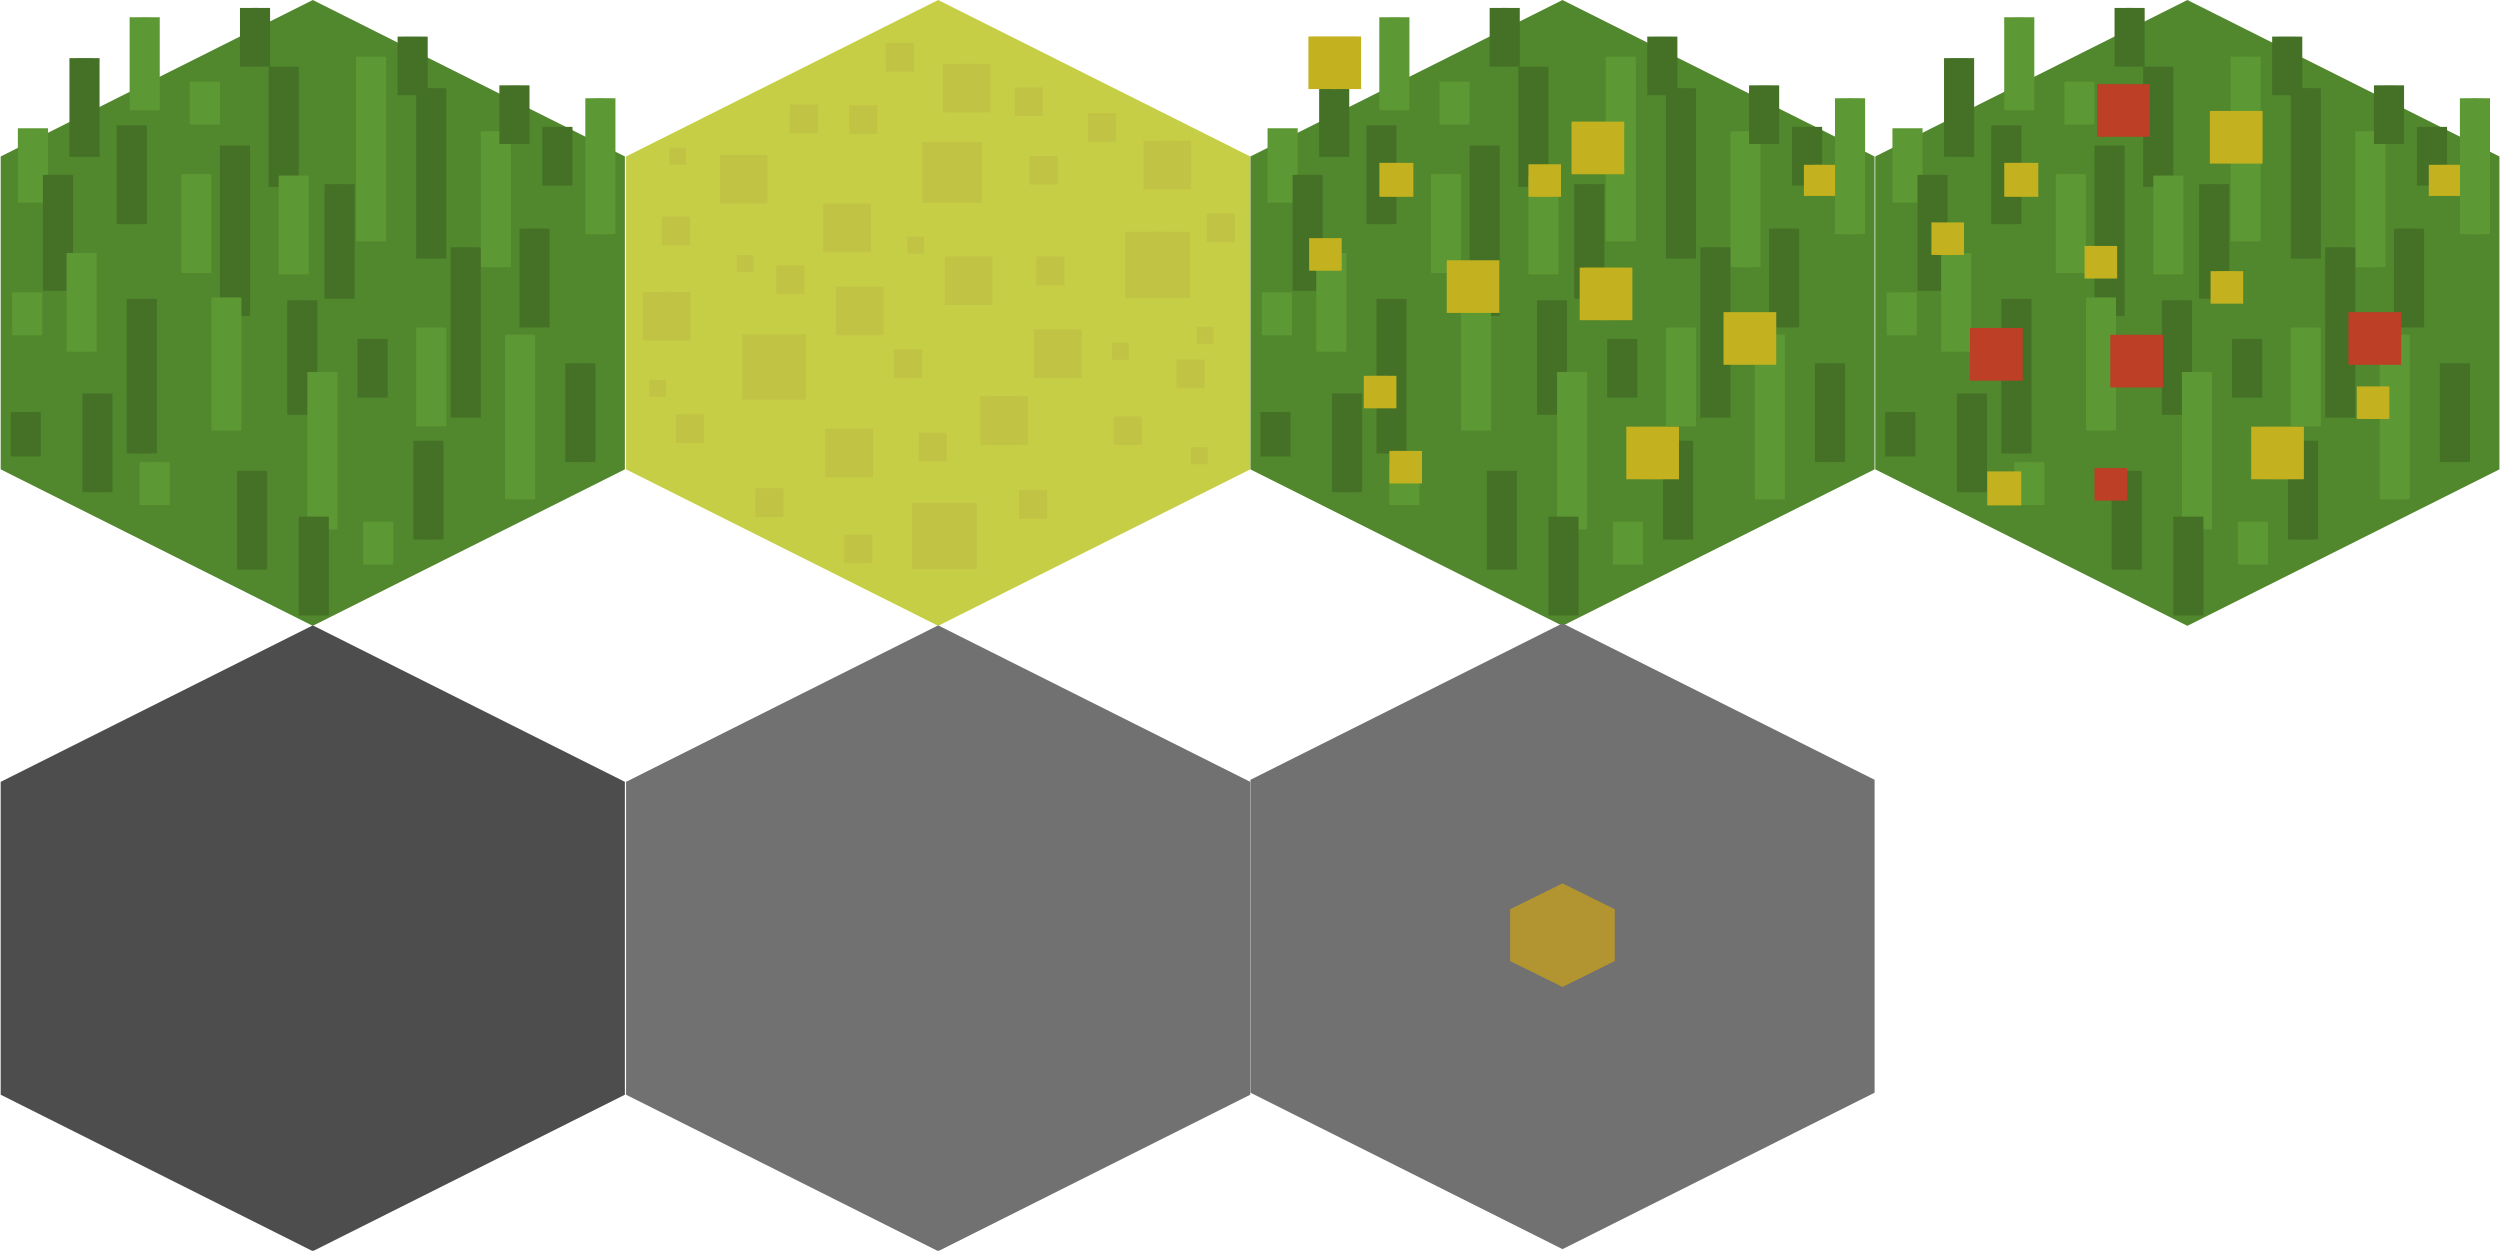 <?xml version="1.0" encoding="UTF-8" standalone="no"?>
<!-- Created with Inkscape (http://www.inkscape.org/) -->

<svg
   width="16.922mm"
   height="8.466mm"
   viewBox="0 0 16.922 8.466"
   version="1.1"
   id="svg5"
   inkscape:version="1.2.1 (9c6d41e410, 2022-07-14)"
   sodipodi:docname="terrain.svg"
   xmlns:inkscape="http://www.inkscape.org/namespaces/inkscape"
   xmlns:sodipodi="http://sodipodi.sourceforge.net/DTD/sodipodi-0.dtd"
   xmlns="http://www.w3.org/2000/svg"
   xmlns:svg="http://www.w3.org/2000/svg">
  <sodipodi:namedview
     id="namedview7"
     pagecolor="#505050"
     bordercolor="#eeeeee"
     borderopacity="1"
     inkscape:showpageshadow="0"
     inkscape:pageopacity="0"
     inkscape:pagecheckerboard="0"
     inkscape:deskcolor="#505050"
     inkscape:document-units="mm"
     showgrid="false"
     inkscape:zoom="9.643951"
     inkscape:cx="29.292973"
     inkscape:cy="13.89472"
     inkscape:window-width="1366"
     inkscape:window-height="745"
     inkscape:window-x="-8"
     inkscape:window-y="-8"
     inkscape:window-maximized="1"
     inkscape:current-layer="g27718" />
  <defs
     id="defs2">
    <inkscape:perspective
       sodipodi:type="inkscape:persp3d"
       inkscape:vp_x="0 : 6.3496667 : 1"
       inkscape:vp_y="0 : 999.99997 : 0"
       inkscape:vp_z="4.233333 : 6.3496667 : 1"
       inkscape:persp3d-origin="2.1166665 : 5.6441111 : 1"
       id="perspective26402" />
  </defs>
  <g
     inkscape:label="Слой 1"
     inkscape:groupmode="layer"
     id="layer1">
    <g
       id="g14083"
       inkscape:export-filename="terrain_green.png"
       inkscape:export-xdpi="96"
       inkscape:export-ydpi="96"
       transform="matrix(0.32,0,0,0.32,-0.888,-20.321)">
      <g
         id="g25524"
         inkscape:export-filename="terrain_green.png"
         inkscape:export-xdpi="96"
         inkscape:export-ydpi="96">
        <path
           sodipodi:type="star"
           style="fill:#51872d;fill-opacity:1;stroke:none;stroke-width:4;stroke-linecap:round;stroke-linejoin:round"
           id="path3692"
           inkscape:flatsided="true"
           sodipodi:sides="6"
           sodipodi:cx="-7.359292"
           sodipodi:cy="45.207081"
           sodipodi:r1="45.64505"
           sodipodi:r2="39.52977"
           sodipodi:arg1="0.52359878"
           sodipodi:arg2="1.0471976"
           inkscape:rounded="0"
           inkscape:randomized="0"
           d="M 32.17,68.03 -7.359,90.852 -46.889,68.03 l 0,-45.645 L -7.359,-0.438 32.17,22.385 Z"
           transform="matrix(0.167,0,0,0.145,10.62,63.567)" />
        <rect
           style="fill:#5c9833;fill-opacity:1;stroke:none;stroke-width:7.87;stroke-linecap:round;stroke-linejoin:round"
           id="rect15080-17-2-7"
           width="0.637"
           height="3.91"
           x="10.306"
           y="64.7"
           rx="13.677"
           ry="0.003" />
        <rect
           style="fill:#5c9833;fill-opacity:1;stroke:none;stroke-width:6.754;stroke-linecap:round;stroke-linejoin:round"
           id="rect15080-17-2-7-1"
           width="0.637"
           height="2.88"
           x="12.944"
           y="66.277"
           rx="13.677"
           ry="0.003" />
        <rect
           style="fill:#5c9833;fill-opacity:1;stroke:none;stroke-width:6.754;stroke-linecap:round;stroke-linejoin:round"
           id="rect15080-17-2-7-1-4"
           width="0.637"
           height="2.88"
           x="15.156"
           y="65.579"
           rx="13.677"
           ry="0.003" />
        <rect
           style="fill:#5c9833;fill-opacity:1;stroke:none;stroke-width:4.997;stroke-linecap:round;stroke-linejoin:round"
           id="rect15080-17-2-2-9-6-3"
           width="0.637"
           height="1.576"
           x="3.153"
           y="66.216"
           rx="13.677"
           ry="0.001" />
        <rect
           style="fill:#447126;fill-opacity:1;stroke:none;stroke-width:6.236;stroke-linecap:round;stroke-linejoin:round"
           id="rect15080"
           width="0.637"
           height="2.455"
           x="3.683"
           y="67.201"
           rx="13.677"
           ry="0.002" />
        <rect
           style="fill:#447126;fill-opacity:1;stroke:none;stroke-width:7.201;stroke-linecap:round;stroke-linejoin:round"
           id="rect15080-0"
           width="0.637"
           height="3.274"
           x="5.456"
           y="69.823"
           rx="13.677"
           ry="0.003" />
        <rect
           style="fill:#447126;fill-opacity:1;stroke:none;stroke-width:6.198;stroke-linecap:round;stroke-linejoin:round"
           id="rect15080-7"
           width="0.637"
           height="2.425"
           x="9.64"
           y="67.398"
           rx="13.677"
           ry="0.002" />
        <rect
           style="fill:#447126;fill-opacity:1;stroke:none;stroke-width:7.559;stroke-linecap:round;stroke-linejoin:round"
           id="rect15080-3"
           width="0.637"
           height="3.607"
           x="7.427"
           y="66.58"
           rx="13.677"
           ry="0.003" />
        <rect
           style="fill:#447126;fill-opacity:1;stroke:none;stroke-width:7.559;stroke-linecap:round;stroke-linejoin:round"
           id="rect15080-1"
           width="0.637"
           height="3.607"
           x="11.579"
           y="65.367"
           rx="13.677"
           ry="0.003" />
        <rect
           style="fill:#447126;fill-opacity:1;stroke:none;stroke-width:5.756;stroke-linecap:round;stroke-linejoin:round"
           id="rect15080-17"
           width="0.637"
           height="2.092"
           x="13.762"
           y="68.338"
           rx="13.677"
           ry="0.002" />
        <rect
           style="fill:#447126;fill-opacity:1;stroke:none;stroke-width:5.756;stroke-linecap:round;stroke-linejoin:round"
           id="rect15080-17-26"
           width="0.637"
           height="2.092"
           x="4.244"
           y="64.731"
           rx="13.677"
           ry="0.002" />
        <rect
           style="fill:#447126;fill-opacity:1;stroke:none;stroke-width:5.756;stroke-linecap:round;stroke-linejoin:round"
           id="rect15080-17-7"
           width="0.637"
           height="2.092"
           x="14.732"
           y="71.187"
           rx="13.677"
           ry="0.002" />
        <rect
           style="fill:#447126;fill-opacity:1;stroke:none;stroke-width:5.756;stroke-linecap:round;stroke-linejoin:round"
           id="rect15080-17-4"
           width="0.637"
           height="2.092"
           x="11.519"
           y="72.824"
           rx="13.677"
           ry="0.002" />
        <rect
           style="fill:#447126;fill-opacity:1;stroke:none;stroke-width:5.756;stroke-linecap:round;stroke-linejoin:round"
           id="rect15080-17-6"
           width="0.637"
           height="2.092"
           x="7.79"
           y="73.461"
           rx="13.677"
           ry="0.002" />
        <rect
           style="fill:#447126;fill-opacity:1;stroke:none;stroke-width:5.756;stroke-linecap:round;stroke-linejoin:round"
           id="rect15080-17-43"
           width="0.637"
           height="2.092"
           x="4.517"
           y="71.824"
           rx="13.677"
           ry="0.002" />
        <rect
           style="fill:#447126;fill-opacity:1;stroke:none;stroke-width:5.756;stroke-linecap:round;stroke-linejoin:round"
           id="rect15080-17-8"
           width="0.637"
           height="2.092"
           x="5.244"
           y="66.155"
           rx="13.677"
           ry="0.002" />
        <rect
           style="fill:#447126;fill-opacity:1;stroke:none;stroke-width:3.858;stroke-linecap:round;stroke-linejoin:round"
           id="rect15080-17-8-2"
           width="0.637"
           height="0.94"
           x="3.001"
           y="72.218"
           rx="13.677"
           ry="0.001" />
        <rect
           style="fill:#447126;fill-opacity:1;stroke:none;stroke-width:4.437;stroke-linecap:round;stroke-linejoin:round"
           id="rect15080-17-8-1"
           width="0.637"
           height="1.243"
           x="10.337"
           y="70.672"
           rx="13.677"
           ry="0.001" />
        <rect
           style="fill:#447126;fill-opacity:1;stroke:none;stroke-width:4.437;stroke-linecap:round;stroke-linejoin:round"
           id="rect15080-17-8-1-1"
           width="0.637"
           height="1.243"
           x="14.247"
           y="66.186"
           rx="13.677"
           ry="0.001" />
        <rect
           style="fill:#447126;fill-opacity:1;stroke:none;stroke-width:4.437;stroke-linecap:round;stroke-linejoin:round"
           id="rect15080-17-8-1-3"
           width="0.637"
           height="1.243"
           x="7.851"
           y="63.67"
           rx="13.677"
           ry="0.001" />
        <rect
           style="fill:#447126;fill-opacity:1;stroke:none;stroke-width:4.437;stroke-linecap:round;stroke-linejoin:round"
           id="rect15080-17-8-1-3-4"
           width="0.637"
           height="1.243"
           x="11.185"
           y="64.276"
           rx="13.677"
           ry="0.001" />
        <rect
           style="fill:#447126;fill-opacity:1;stroke:none;stroke-width:4.437;stroke-linecap:round;stroke-linejoin:round"
           id="rect15080-17-8-1-3-9"
           width="0.637"
           height="1.243"
           x="13.338"
           y="65.307"
           rx="13.677"
           ry="0.001" />
        <rect
           style="fill:#5c9833;fill-opacity:1;stroke:none;stroke-width:5.756;stroke-linecap:round;stroke-linejoin:round"
           id="rect15080-17-2"
           width="0.637"
           height="2.092"
           x="11.579"
           y="70.429"
           rx="13.677"
           ry="0.002" />
        <rect
           style="fill:#5c9833;fill-opacity:1;stroke:none;stroke-width:7.431;stroke-linecap:round;stroke-linejoin:round"
           id="rect15080-17-2-3"
           width="0.637"
           height="3.486"
           x="13.459"
           y="70.581"
           rx="13.677"
           ry="0.003" />
        <rect
           style="fill:#5c9833;fill-opacity:1;stroke:none;stroke-width:3.795;stroke-linecap:round;stroke-linejoin:round"
           id="rect15080-17-2-2"
           width="0.637"
           height="0.909"
           x="5.729"
           y="73.279"
           rx="13.677"
           ry="0.001" />
        <rect
           style="fill:#5c9833;fill-opacity:1;stroke:none;stroke-width:3.795;stroke-linecap:round;stroke-linejoin:round"
           id="rect15080-17-2-2-6"
           width="0.637"
           height="0.909"
           x="10.458"
           y="74.537"
           rx="13.677"
           ry="0.001" />
        <rect
           style="fill:#5c9833;fill-opacity:1;stroke:none;stroke-width:3.795;stroke-linecap:round;stroke-linejoin:round"
           id="rect15080-17-2-2-9"
           width="0.637"
           height="0.909"
           x="6.79"
           y="65.231"
           rx="13.677"
           ry="0.001" />
        <rect
           style="fill:#5c9833;fill-opacity:1;stroke:none;stroke-width:3.795;stroke-linecap:round;stroke-linejoin:round"
           id="rect15080-17-2-2-9-4"
           width="0.637"
           height="0.909"
           x="3.032"
           y="69.687"
           rx="13.677"
           ry="0.001" />
        <rect
           style="fill:#5c9833;fill-opacity:1;stroke:none;stroke-width:5.586;stroke-linecap:round;stroke-linejoin:round"
           id="rect15080-17-2-2-9-6"
           width="0.637"
           height="1.97"
           x="5.517"
           y="63.867"
           rx="13.677"
           ry="0.002" />
        <rect
           style="fill:#5c9833;fill-opacity:1;stroke:none;stroke-width:6.682;stroke-linecap:round;stroke-linejoin:round"
           id="rect15080-17-2-5"
           width="0.637"
           height="2.819"
           x="7.245"
           y="69.793"
           rx="13.677"
           ry="0.002" />
        <rect
           style="fill:#5c9833;fill-opacity:1;stroke:none;stroke-width:5.756;stroke-linecap:round;stroke-linejoin:round"
           id="rect15080-17-2-8"
           width="0.637"
           height="2.092"
           x="6.608"
           y="67.186"
           rx="13.677"
           ry="0.002" />
        <rect
           style="fill:#447126;fill-opacity:1;stroke:none;stroke-width:6.198;stroke-linecap:round;stroke-linejoin:round"
           id="rect15080-8"
           width="0.637"
           height="2.425"
           x="8.851"
           y="69.853"
           rx="13.677"
           ry="0.002" />
        <rect
           style="fill:#5c9833;fill-opacity:1;stroke:none;stroke-width:7.267;stroke-linecap:round;stroke-linejoin:round"
           id="rect15080-17-2-1"
           width="0.637"
           height="3.334"
           x="9.276"
           y="71.369"
           rx="13.677"
           ry="0.003" />
        <rect
           style="fill:#5c9833;fill-opacity:1;stroke:none;stroke-width:5.756;stroke-linecap:round;stroke-linejoin:round"
           id="rect15080-17-2-4"
           width="0.637"
           height="2.092"
           x="4.183"
           y="68.853"
           rx="13.677"
           ry="0.002" />
        <rect
           style="fill:#447126;fill-opacity:1;stroke:none;stroke-width:7.559;stroke-linecap:round;stroke-linejoin:round"
           id="rect15080-4"
           width="0.637"
           height="3.607"
           x="12.307"
           y="68.732"
           rx="13.677"
           ry="0.003" />
        <rect
           style="fill:#447126;fill-opacity:1;stroke:none;stroke-width:6.351;stroke-linecap:round;stroke-linejoin:round"
           id="rect15080-30"
           width="0.637"
           height="2.546"
           x="8.457"
           y="64.913"
           rx="13.677"
           ry="0.002" />
        <rect
           style="fill:#5c9833;fill-opacity:1;stroke:none;stroke-width:5.756;stroke-linecap:round;stroke-linejoin:round"
           id="rect15080-17-2-8-7"
           width="0.637"
           height="2.092"
           x="8.67"
           y="67.216"
           rx="13.677"
           ry="0.002" />
        <rect
           style="fill:#447126;fill-opacity:1;stroke:none;stroke-width:5.756;stroke-linecap:round;stroke-linejoin:round"
           id="rect15080-17-6-6"
           width="0.637"
           height="2.092"
           x="9.094"
           y="74.43"
           rx="13.677"
           ry="0.002" />
      </g>
      <g
         id="g25524-98"
         inkscape:export-filename="terrain_green.png"
         inkscape:export-xdpi="96"
         inkscape:export-ydpi="96"
         transform="translate(26.434)">
        <path
           sodipodi:type="star"
           style="fill:#51872d;fill-opacity:1;stroke:none;stroke-width:4;stroke-linecap:round;stroke-linejoin:round"
           id="path3692-76"
           inkscape:flatsided="true"
           sodipodi:sides="6"
           sodipodi:cx="-7.359292"
           sodipodi:cy="45.207081"
           sodipodi:r1="45.64505"
           sodipodi:r2="39.52977"
           sodipodi:arg1="0.52359878"
           sodipodi:arg2="1.0471976"
           inkscape:rounded="0"
           inkscape:randomized="0"
           d="M 32.17,68.03 -7.359,90.852 -46.889,68.03 l 0,-45.645 L -7.359,-0.438 32.17,22.385 Z"
           transform="matrix(0.167,0,0,0.145,10.62,63.567)" />
        <rect
           style="fill:#5c9833;fill-opacity:1;stroke:none;stroke-width:7.87;stroke-linecap:round;stroke-linejoin:round"
           id="rect15080-17-2-7-7"
           width="0.637"
           height="3.91"
           x="10.306"
           y="64.7"
           rx="13.677"
           ry="0.003" />
        <rect
           style="fill:#5c9833;fill-opacity:1;stroke:none;stroke-width:6.754;stroke-linecap:round;stroke-linejoin:round"
           id="rect15080-17-2-7-1-7"
           width="0.637"
           height="2.88"
           x="12.944"
           y="66.277"
           rx="13.677"
           ry="0.003" />
        <rect
           style="fill:#5c9833;fill-opacity:1;stroke:none;stroke-width:6.754;stroke-linecap:round;stroke-linejoin:round"
           id="rect15080-17-2-7-1-4-0"
           width="0.637"
           height="2.88"
           x="15.156"
           y="65.579"
           rx="13.677"
           ry="0.003" />
        <rect
           style="fill:#5c9833;fill-opacity:1;stroke:none;stroke-width:4.997;stroke-linecap:round;stroke-linejoin:round"
           id="rect15080-17-2-2-9-6-3-0"
           width="0.637"
           height="1.576"
           x="3.153"
           y="66.216"
           rx="13.677"
           ry="0.001" />
        <rect
           style="fill:#447126;fill-opacity:1;stroke:none;stroke-width:6.236;stroke-linecap:round;stroke-linejoin:round"
           id="rect15080-77"
           width="0.637"
           height="2.455"
           x="3.683"
           y="67.201"
           rx="13.677"
           ry="0.002" />
        <rect
           style="fill:#447126;fill-opacity:1;stroke:none;stroke-width:7.201;stroke-linecap:round;stroke-linejoin:round"
           id="rect15080-0-5"
           width="0.637"
           height="3.274"
           x="5.456"
           y="69.823"
           rx="13.677"
           ry="0.003" />
        <rect
           style="fill:#447126;fill-opacity:1;stroke:none;stroke-width:6.198;stroke-linecap:round;stroke-linejoin:round"
           id="rect15080-7-7"
           width="0.637"
           height="2.425"
           x="9.64"
           y="67.398"
           rx="13.677"
           ry="0.002" />
        <rect
           style="fill:#447126;fill-opacity:1;stroke:none;stroke-width:7.559;stroke-linecap:round;stroke-linejoin:round"
           id="rect15080-3-5"
           width="0.637"
           height="3.607"
           x="7.427"
           y="66.58"
           rx="13.677"
           ry="0.003" />
        <rect
           style="fill:#447126;fill-opacity:1;stroke:none;stroke-width:7.559;stroke-linecap:round;stroke-linejoin:round"
           id="rect15080-1-6"
           width="0.637"
           height="3.607"
           x="11.579"
           y="65.367"
           rx="13.677"
           ry="0.003" />
        <rect
           style="fill:#447126;fill-opacity:1;stroke:none;stroke-width:5.756;stroke-linecap:round;stroke-linejoin:round"
           id="rect15080-17-3"
           width="0.637"
           height="2.092"
           x="13.762"
           y="68.338"
           rx="13.677"
           ry="0.002" />
        <rect
           style="fill:#447126;fill-opacity:1;stroke:none;stroke-width:5.756;stroke-linecap:round;stroke-linejoin:round"
           id="rect15080-17-26-4"
           width="0.637"
           height="2.092"
           x="4.244"
           y="64.731"
           rx="13.677"
           ry="0.002" />
        <rect
           style="fill:#447126;fill-opacity:1;stroke:none;stroke-width:5.756;stroke-linecap:round;stroke-linejoin:round"
           id="rect15080-17-7-8"
           width="0.637"
           height="2.092"
           x="14.732"
           y="71.187"
           rx="13.677"
           ry="0.002" />
        <rect
           style="fill:#447126;fill-opacity:1;stroke:none;stroke-width:5.756;stroke-linecap:round;stroke-linejoin:round"
           id="rect15080-17-4-3"
           width="0.637"
           height="2.092"
           x="11.519"
           y="72.824"
           rx="13.677"
           ry="0.002" />
        <rect
           style="fill:#447126;fill-opacity:1;stroke:none;stroke-width:5.756;stroke-linecap:round;stroke-linejoin:round"
           id="rect15080-17-6-7"
           width="0.637"
           height="2.092"
           x="7.79"
           y="73.461"
           rx="13.677"
           ry="0.002" />
        <rect
           style="fill:#447126;fill-opacity:1;stroke:none;stroke-width:5.756;stroke-linecap:round;stroke-linejoin:round"
           id="rect15080-17-43-3"
           width="0.637"
           height="2.092"
           x="4.517"
           y="71.824"
           rx="13.677"
           ry="0.002" />
        <rect
           style="fill:#447126;fill-opacity:1;stroke:none;stroke-width:5.756;stroke-linecap:round;stroke-linejoin:round"
           id="rect15080-17-8-8"
           width="0.637"
           height="2.092"
           x="5.244"
           y="66.155"
           rx="13.677"
           ry="0.002" />
        <rect
           style="fill:#447126;fill-opacity:1;stroke:none;stroke-width:3.858;stroke-linecap:round;stroke-linejoin:round"
           id="rect15080-17-8-2-7"
           width="0.637"
           height="0.94"
           x="3.001"
           y="72.218"
           rx="13.677"
           ry="0.001" />
        <rect
           style="fill:#447126;fill-opacity:1;stroke:none;stroke-width:4.437;stroke-linecap:round;stroke-linejoin:round"
           id="rect15080-17-8-1-6"
           width="0.637"
           height="1.243"
           x="10.337"
           y="70.672"
           rx="13.677"
           ry="0.001" />
        <rect
           style="fill:#447126;fill-opacity:1;stroke:none;stroke-width:4.437;stroke-linecap:round;stroke-linejoin:round"
           id="rect15080-17-8-1-1-3"
           width="0.637"
           height="1.243"
           x="14.247"
           y="66.186"
           rx="13.677"
           ry="0.001" />
        <rect
           style="fill:#447126;fill-opacity:1;stroke:none;stroke-width:4.437;stroke-linecap:round;stroke-linejoin:round"
           id="rect15080-17-8-1-3-2"
           width="0.637"
           height="1.243"
           x="7.851"
           y="63.67"
           rx="13.677"
           ry="0.001" />
        <rect
           style="fill:#447126;fill-opacity:1;stroke:none;stroke-width:4.437;stroke-linecap:round;stroke-linejoin:round"
           id="rect15080-17-8-1-3-4-1"
           width="0.637"
           height="1.243"
           x="11.185"
           y="64.276"
           rx="13.677"
           ry="0.001" />
        <rect
           style="fill:#447126;fill-opacity:1;stroke:none;stroke-width:4.437;stroke-linecap:round;stroke-linejoin:round"
           id="rect15080-17-8-1-3-9-2"
           width="0.637"
           height="1.243"
           x="13.338"
           y="65.307"
           rx="13.677"
           ry="0.001" />
        <rect
           style="fill:#5c9833;fill-opacity:1;stroke:none;stroke-width:5.756;stroke-linecap:round;stroke-linejoin:round"
           id="rect15080-17-2-0"
           width="0.637"
           height="2.092"
           x="11.579"
           y="70.429"
           rx="13.677"
           ry="0.002" />
        <rect
           style="fill:#5c9833;fill-opacity:1;stroke:none;stroke-width:7.431;stroke-linecap:round;stroke-linejoin:round"
           id="rect15080-17-2-3-8"
           width="0.637"
           height="3.486"
           x="13.459"
           y="70.581"
           rx="13.677"
           ry="0.003" />
        <rect
           style="fill:#5c9833;fill-opacity:1;stroke:none;stroke-width:3.795;stroke-linecap:round;stroke-linejoin:round"
           id="rect15080-17-2-2-1"
           width="0.637"
           height="0.909"
           x="5.729"
           y="73.279"
           rx="13.677"
           ry="0.001" />
        <rect
           style="fill:#5c9833;fill-opacity:1;stroke:none;stroke-width:3.795;stroke-linecap:round;stroke-linejoin:round"
           id="rect15080-17-2-2-6-7"
           width="0.637"
           height="0.909"
           x="10.458"
           y="74.537"
           rx="13.677"
           ry="0.001" />
        <rect
           style="fill:#5c9833;fill-opacity:1;stroke:none;stroke-width:3.795;stroke-linecap:round;stroke-linejoin:round"
           id="rect15080-17-2-2-9-2"
           width="0.637"
           height="0.909"
           x="6.79"
           y="65.231"
           rx="13.677"
           ry="0.001" />
        <rect
           style="fill:#5c9833;fill-opacity:1;stroke:none;stroke-width:3.795;stroke-linecap:round;stroke-linejoin:round"
           id="rect15080-17-2-2-9-4-2"
           width="0.637"
           height="0.909"
           x="3.032"
           y="69.687"
           rx="13.677"
           ry="0.001" />
        <rect
           style="fill:#5c9833;fill-opacity:1;stroke:none;stroke-width:5.586;stroke-linecap:round;stroke-linejoin:round"
           id="rect15080-17-2-2-9-6-5"
           width="0.637"
           height="1.97"
           x="5.517"
           y="63.867"
           rx="13.677"
           ry="0.002" />
        <rect
           style="fill:#5c9833;fill-opacity:1;stroke:none;stroke-width:6.682;stroke-linecap:round;stroke-linejoin:round"
           id="rect15080-17-2-5-6"
           width="0.637"
           height="2.819"
           x="7.245"
           y="69.793"
           rx="13.677"
           ry="0.002" />
        <rect
           style="fill:#5c9833;fill-opacity:1;stroke:none;stroke-width:5.756;stroke-linecap:round;stroke-linejoin:round"
           id="rect15080-17-2-8-0"
           width="0.637"
           height="2.092"
           x="6.608"
           y="67.186"
           rx="13.677"
           ry="0.002" />
        <rect
           style="fill:#447126;fill-opacity:1;stroke:none;stroke-width:6.198;stroke-linecap:round;stroke-linejoin:round"
           id="rect15080-8-1"
           width="0.637"
           height="2.425"
           x="8.851"
           y="69.853"
           rx="13.677"
           ry="0.002" />
        <rect
           style="fill:#5c9833;fill-opacity:1;stroke:none;stroke-width:7.267;stroke-linecap:round;stroke-linejoin:round"
           id="rect15080-17-2-1-9"
           width="0.637"
           height="3.334"
           x="9.276"
           y="71.369"
           rx="13.677"
           ry="0.003" />
        <rect
           style="fill:#5c9833;fill-opacity:1;stroke:none;stroke-width:5.756;stroke-linecap:round;stroke-linejoin:round"
           id="rect15080-17-2-4-8"
           width="0.637"
           height="2.092"
           x="4.183"
           y="68.853"
           rx="13.677"
           ry="0.002" />
        <rect
           style="fill:#447126;fill-opacity:1;stroke:none;stroke-width:7.559;stroke-linecap:round;stroke-linejoin:round"
           id="rect15080-4-7"
           width="0.637"
           height="3.607"
           x="12.307"
           y="68.732"
           rx="13.677"
           ry="0.003" />
        <rect
           style="fill:#447126;fill-opacity:1;stroke:none;stroke-width:6.351;stroke-linecap:round;stroke-linejoin:round"
           id="rect15080-30-3"
           width="0.637"
           height="2.546"
           x="8.457"
           y="64.913"
           rx="13.677"
           ry="0.002" />
        <rect
           style="fill:#5c9833;fill-opacity:1;stroke:none;stroke-width:5.756;stroke-linecap:round;stroke-linejoin:round"
           id="rect15080-17-2-8-7-2"
           width="0.637"
           height="2.092"
           x="8.67"
           y="67.216"
           rx="13.677"
           ry="0.002" />
        <rect
           style="fill:#447126;fill-opacity:1;stroke:none;stroke-width:5.756;stroke-linecap:round;stroke-linejoin:round"
           id="rect15080-17-6-6-1"
           width="0.637"
           height="2.092"
           x="9.094"
           y="74.43"
           rx="13.677"
           ry="0.002" />
        <rect
           style="fill:#c3b11f;fill-opacity:1;stroke:none;stroke-width:12.5;stroke-linecap:round;stroke-linejoin:round"
           id="rect37439"
           width="1.115"
           height="1.115"
           x="4.017"
           y="64.273"
           rx="43.766"
           ry="0.001" />
        <rect
           style="fill:#c3b11f;fill-opacity:1;stroke:none;stroke-width:12.5;stroke-linecap:round;stroke-linejoin:round"
           id="rect37439-82"
           width="1.115"
           height="1.115"
           x="6.943"
           y="69.008"
           rx="43.766"
           ry="0.001" />
        <rect
           style="fill:#c3b11f;fill-opacity:1;stroke:none;stroke-width:8.081;stroke-linecap:round;stroke-linejoin:round"
           id="rect37439-53"
           width="0.72"
           height="0.72"
           x="5.518"
           y="66.947"
           rx="28.293"
           ry="0.001" />
        <rect
           style="fill:#c3b11f;fill-opacity:1;stroke:none;stroke-width:12.5;stroke-linecap:round;stroke-linejoin:round"
           id="rect37439-2"
           width="1.115"
           height="1.115"
           x="9.755"
           y="69.162"
           rx="43.766"
           ry="0.001" />
        <rect
           style="fill:#c3b11f;fill-opacity:1;stroke:none;stroke-width:7.741;stroke-linecap:round;stroke-linejoin:round"
           id="rect37439-6"
           width="0.69"
           height="0.69"
           x="5.189"
           y="71.451"
           rx="27.102"
           ry="0.001" />
        <rect
           style="fill:#c3b11f;fill-opacity:1;stroke:none;stroke-width:7.741;stroke-linecap:round;stroke-linejoin:round"
           id="rect37439-6-0"
           width="0.69"
           height="0.69"
           x="8.671"
           y="66.977"
           rx="27.102"
           ry="0.001" />
        <rect
           style="fill:#c3b11f;fill-opacity:1;stroke:none;stroke-width:7.741;stroke-linecap:round;stroke-linejoin:round"
           id="rect37439-6-1"
           width="0.69"
           height="0.69"
           x="5.73"
           y="73.04"
           rx="27.102"
           ry="0.001" />
        <rect
           style="fill:#c3b11f;fill-opacity:1;stroke:none;stroke-width:12.5;stroke-linecap:round;stroke-linejoin:round"
           id="rect37439-5"
           width="1.115"
           height="1.115"
           x="9.583"
           y="66.075"
           rx="43.766"
           ry="0.001" />
        <rect
           style="fill:#c3b11f;fill-opacity:1;stroke:none;stroke-width:12.5;stroke-linecap:round;stroke-linejoin:round"
           id="rect37439-1"
           width="1.115"
           height="1.115"
           x="12.798"
           y="70.105"
           rx="43.766"
           ry="0.001" />
        <rect
           style="fill:#c3b11f;fill-opacity:1;stroke:none;stroke-width:12.5;stroke-linecap:round;stroke-linejoin:round"
           id="rect37439-8"
           width="1.115"
           height="1.115"
           x="10.741"
           y="72.527"
           rx="43.766"
           ry="0.001" />
        <rect
           style="fill:#c3b11f;fill-opacity:1;stroke:none;stroke-width:7.741;stroke-linecap:round;stroke-linejoin:round"
           id="rect37439-4"
           width="0.69"
           height="0.69"
           x="4.032"
           y="68.54"
           rx="27.102"
           ry="0.001" />
        <rect
           style="fill:#c3b11f;fill-opacity:1;stroke:none;stroke-width:7.401;stroke-linecap:round;stroke-linejoin:round"
           id="rect37439-50"
           width="0.66"
           height="0.66"
           x="14.498"
           y="66.988"
           rx="25.912"
           ry="0.001" />
      </g>
      <g
         id="g25524-98-8"
         inkscape:export-filename="terrain_green.png"
         inkscape:export-xdpi="96"
         inkscape:export-ydpi="96"
         transform="translate(39.652)">
        <path
           sodipodi:type="star"
           style="fill:#51872d;fill-opacity:1;stroke:none;stroke-width:4;stroke-linecap:round;stroke-linejoin:round"
           id="path3692-76-5"
           inkscape:flatsided="true"
           sodipodi:sides="6"
           sodipodi:cx="-7.359292"
           sodipodi:cy="45.207081"
           sodipodi:r1="45.64505"
           sodipodi:r2="39.52977"
           sodipodi:arg1="0.52359878"
           sodipodi:arg2="1.0471976"
           inkscape:rounded="0"
           inkscape:randomized="0"
           d="M 32.17,68.03 -7.359,90.852 -46.889,68.03 l 0,-45.645 L -7.359,-0.438 32.17,22.385 Z"
           transform="matrix(0.167,0,0,0.145,10.62,63.567)" />
        <rect
           style="fill:#5c9833;fill-opacity:1;stroke:none;stroke-width:7.87;stroke-linecap:round;stroke-linejoin:round"
           id="rect15080-17-2-7-7-7"
           width="0.637"
           height="3.91"
           x="10.306"
           y="64.7"
           rx="13.677"
           ry="0.003" />
        <rect
           style="fill:#5c9833;fill-opacity:1;stroke:none;stroke-width:6.754;stroke-linecap:round;stroke-linejoin:round"
           id="rect15080-17-2-7-1-7-2"
           width="0.637"
           height="2.88"
           x="12.944"
           y="66.277"
           rx="13.677"
           ry="0.003" />
        <rect
           style="fill:#5c9833;fill-opacity:1;stroke:none;stroke-width:6.754;stroke-linecap:round;stroke-linejoin:round"
           id="rect15080-17-2-7-1-4-0-1"
           width="0.637"
           height="2.88"
           x="15.156"
           y="65.579"
           rx="13.677"
           ry="0.003" />
        <rect
           style="fill:#5c9833;fill-opacity:1;stroke:none;stroke-width:4.997;stroke-linecap:round;stroke-linejoin:round"
           id="rect15080-17-2-2-9-6-3-0-1"
           width="0.637"
           height="1.576"
           x="3.153"
           y="66.216"
           rx="13.677"
           ry="0.001" />
        <rect
           style="fill:#447126;fill-opacity:1;stroke:none;stroke-width:6.236;stroke-linecap:round;stroke-linejoin:round"
           id="rect15080-77-3"
           width="0.637"
           height="2.455"
           x="3.683"
           y="67.201"
           rx="13.677"
           ry="0.002" />
        <rect
           style="fill:#447126;fill-opacity:1;stroke:none;stroke-width:7.201;stroke-linecap:round;stroke-linejoin:round"
           id="rect15080-0-5-3"
           width="0.637"
           height="3.274"
           x="5.456"
           y="69.823"
           rx="13.677"
           ry="0.003" />
        <rect
           style="fill:#447126;fill-opacity:1;stroke:none;stroke-width:6.198;stroke-linecap:round;stroke-linejoin:round"
           id="rect15080-7-7-1"
           width="0.637"
           height="2.425"
           x="9.64"
           y="67.398"
           rx="13.677"
           ry="0.002" />
        <rect
           style="fill:#447126;fill-opacity:1;stroke:none;stroke-width:7.559;stroke-linecap:round;stroke-linejoin:round"
           id="rect15080-3-5-4"
           width="0.637"
           height="3.607"
           x="7.427"
           y="66.58"
           rx="13.677"
           ry="0.003" />
        <rect
           style="fill:#447126;fill-opacity:1;stroke:none;stroke-width:7.559;stroke-linecap:round;stroke-linejoin:round"
           id="rect15080-1-6-8"
           width="0.637"
           height="3.607"
           x="11.579"
           y="65.367"
           rx="13.677"
           ry="0.003" />
        <rect
           style="fill:#447126;fill-opacity:1;stroke:none;stroke-width:5.756;stroke-linecap:round;stroke-linejoin:round"
           id="rect15080-17-3-7"
           width="0.637"
           height="2.092"
           x="13.762"
           y="68.338"
           rx="13.677"
           ry="0.002" />
        <rect
           style="fill:#447126;fill-opacity:1;stroke:none;stroke-width:5.756;stroke-linecap:round;stroke-linejoin:round"
           id="rect15080-17-26-4-7"
           width="0.637"
           height="2.092"
           x="4.244"
           y="64.731"
           rx="13.677"
           ry="0.002" />
        <rect
           style="fill:#447126;fill-opacity:1;stroke:none;stroke-width:5.756;stroke-linecap:round;stroke-linejoin:round"
           id="rect15080-17-7-8-5"
           width="0.637"
           height="2.092"
           x="14.732"
           y="71.187"
           rx="13.677"
           ry="0.002" />
        <rect
           style="fill:#447126;fill-opacity:1;stroke:none;stroke-width:5.756;stroke-linecap:round;stroke-linejoin:round"
           id="rect15080-17-4-3-5"
           width="0.637"
           height="2.092"
           x="11.519"
           y="72.824"
           rx="13.677"
           ry="0.002" />
        <rect
           style="fill:#447126;fill-opacity:1;stroke:none;stroke-width:5.756;stroke-linecap:round;stroke-linejoin:round"
           id="rect15080-17-6-7-6"
           width="0.637"
           height="2.092"
           x="7.79"
           y="73.461"
           rx="13.677"
           ry="0.002" />
        <rect
           style="fill:#447126;fill-opacity:1;stroke:none;stroke-width:5.756;stroke-linecap:round;stroke-linejoin:round"
           id="rect15080-17-43-3-3"
           width="0.637"
           height="2.092"
           x="4.517"
           y="71.824"
           rx="13.677"
           ry="0.002" />
        <rect
           style="fill:#447126;fill-opacity:1;stroke:none;stroke-width:5.756;stroke-linecap:round;stroke-linejoin:round"
           id="rect15080-17-8-8-2"
           width="0.637"
           height="2.092"
           x="5.244"
           y="66.155"
           rx="13.677"
           ry="0.002" />
        <rect
           style="fill:#447126;fill-opacity:1;stroke:none;stroke-width:3.858;stroke-linecap:round;stroke-linejoin:round"
           id="rect15080-17-8-2-7-4"
           width="0.637"
           height="0.94"
           x="3.001"
           y="72.218"
           rx="13.677"
           ry="0.001" />
        <rect
           style="fill:#447126;fill-opacity:1;stroke:none;stroke-width:4.437;stroke-linecap:round;stroke-linejoin:round"
           id="rect15080-17-8-1-6-2"
           width="0.637"
           height="1.243"
           x="10.337"
           y="70.672"
           rx="13.677"
           ry="0.001" />
        <rect
           style="fill:#447126;fill-opacity:1;stroke:none;stroke-width:4.437;stroke-linecap:round;stroke-linejoin:round"
           id="rect15080-17-8-1-1-3-8"
           width="0.637"
           height="1.243"
           x="14.247"
           y="66.186"
           rx="13.677"
           ry="0.001" />
        <rect
           style="fill:#447126;fill-opacity:1;stroke:none;stroke-width:4.437;stroke-linecap:round;stroke-linejoin:round"
           id="rect15080-17-8-1-3-2-9"
           width="0.637"
           height="1.243"
           x="7.851"
           y="63.67"
           rx="13.677"
           ry="0.001" />
        <rect
           style="fill:#447126;fill-opacity:1;stroke:none;stroke-width:4.437;stroke-linecap:round;stroke-linejoin:round"
           id="rect15080-17-8-1-3-4-1-5"
           width="0.637"
           height="1.243"
           x="11.185"
           y="64.276"
           rx="13.677"
           ry="0.001" />
        <rect
           style="fill:#447126;fill-opacity:1;stroke:none;stroke-width:4.437;stroke-linecap:round;stroke-linejoin:round"
           id="rect15080-17-8-1-3-9-2-7"
           width="0.637"
           height="1.243"
           x="13.338"
           y="65.307"
           rx="13.677"
           ry="0.001" />
        <rect
           style="fill:#5c9833;fill-opacity:1;stroke:none;stroke-width:5.756;stroke-linecap:round;stroke-linejoin:round"
           id="rect15080-17-2-0-1"
           width="0.637"
           height="2.092"
           x="11.579"
           y="70.429"
           rx="13.677"
           ry="0.002" />
        <rect
           style="fill:#5c9833;fill-opacity:1;stroke:none;stroke-width:7.431;stroke-linecap:round;stroke-linejoin:round"
           id="rect15080-17-2-3-8-4"
           width="0.637"
           height="3.486"
           x="13.459"
           y="70.581"
           rx="13.677"
           ry="0.003" />
        <rect
           style="fill:#5c9833;fill-opacity:1;stroke:none;stroke-width:3.795;stroke-linecap:round;stroke-linejoin:round"
           id="rect15080-17-2-2-1-4"
           width="0.637"
           height="0.909"
           x="5.729"
           y="73.279"
           rx="13.677"
           ry="0.001" />
        <rect
           style="fill:#5c9833;fill-opacity:1;stroke:none;stroke-width:3.795;stroke-linecap:round;stroke-linejoin:round"
           id="rect15080-17-2-2-6-7-3"
           width="0.637"
           height="0.909"
           x="10.458"
           y="74.537"
           rx="13.677"
           ry="0.001" />
        <rect
           style="fill:#5c9833;fill-opacity:1;stroke:none;stroke-width:3.795;stroke-linecap:round;stroke-linejoin:round"
           id="rect15080-17-2-2-9-2-5"
           width="0.637"
           height="0.909"
           x="6.79"
           y="65.231"
           rx="13.677"
           ry="0.001" />
        <rect
           style="fill:#5c9833;fill-opacity:1;stroke:none;stroke-width:3.795;stroke-linecap:round;stroke-linejoin:round"
           id="rect15080-17-2-2-9-4-2-3"
           width="0.637"
           height="0.909"
           x="3.032"
           y="69.687"
           rx="13.677"
           ry="0.001" />
        <rect
           style="fill:#5c9833;fill-opacity:1;stroke:none;stroke-width:5.586;stroke-linecap:round;stroke-linejoin:round"
           id="rect15080-17-2-2-9-6-5-5"
           width="0.637"
           height="1.97"
           x="5.517"
           y="63.867"
           rx="13.677"
           ry="0.002" />
        <rect
           style="fill:#5c9833;fill-opacity:1;stroke:none;stroke-width:6.682;stroke-linecap:round;stroke-linejoin:round"
           id="rect15080-17-2-5-6-2"
           width="0.637"
           height="2.819"
           x="7.245"
           y="69.793"
           rx="13.677"
           ry="0.002" />
        <rect
           style="fill:#5c9833;fill-opacity:1;stroke:none;stroke-width:5.756;stroke-linecap:round;stroke-linejoin:round"
           id="rect15080-17-2-8-0-4"
           width="0.637"
           height="2.092"
           x="6.608"
           y="67.186"
           rx="13.677"
           ry="0.002" />
        <rect
           style="fill:#447126;fill-opacity:1;stroke:none;stroke-width:6.198;stroke-linecap:round;stroke-linejoin:round"
           id="rect15080-8-1-6"
           width="0.637"
           height="2.425"
           x="8.851"
           y="69.853"
           rx="13.677"
           ry="0.002" />
        <rect
           style="fill:#5c9833;fill-opacity:1;stroke:none;stroke-width:7.267;stroke-linecap:round;stroke-linejoin:round"
           id="rect15080-17-2-1-9-0"
           width="0.637"
           height="3.334"
           x="9.276"
           y="71.369"
           rx="13.677"
           ry="0.003" />
        <rect
           style="fill:#5c9833;fill-opacity:1;stroke:none;stroke-width:5.756;stroke-linecap:round;stroke-linejoin:round"
           id="rect15080-17-2-4-8-1"
           width="0.637"
           height="2.092"
           x="4.183"
           y="68.853"
           rx="13.677"
           ry="0.002" />
        <rect
           style="fill:#447126;fill-opacity:1;stroke:none;stroke-width:7.559;stroke-linecap:round;stroke-linejoin:round"
           id="rect15080-4-7-2"
           width="0.637"
           height="3.607"
           x="12.307"
           y="68.732"
           rx="13.677"
           ry="0.003" />
        <rect
           style="fill:#447126;fill-opacity:1;stroke:none;stroke-width:6.351;stroke-linecap:round;stroke-linejoin:round"
           id="rect15080-30-3-8"
           width="0.637"
           height="2.546"
           x="8.457"
           y="64.913"
           rx="13.677"
           ry="0.002" />
        <rect
           style="fill:#5c9833;fill-opacity:1;stroke:none;stroke-width:5.756;stroke-linecap:round;stroke-linejoin:round"
           id="rect15080-17-2-8-7-2-8"
           width="0.637"
           height="2.092"
           x="8.67"
           y="67.216"
           rx="13.677"
           ry="0.002" />
        <rect
           style="fill:#447126;fill-opacity:1;stroke:none;stroke-width:5.756;stroke-linecap:round;stroke-linejoin:round"
           id="rect15080-17-6-6-1-4"
           width="0.637"
           height="2.092"
           x="9.094"
           y="74.43"
           rx="13.677"
           ry="0.002" />
        <rect
           style="fill:#c3b11f;fill-opacity:1;stroke:none;stroke-width:12.5;stroke-linecap:round;stroke-linejoin:round"
           id="rect37439-0"
           width="1.115"
           height="1.115"
           x="9.867"
           y="65.849"
           rx="43.766"
           ry="0.001" />
        <rect
           style="fill:#bc3f26;fill-opacity:1;stroke:none;stroke-width:12.5;stroke-linecap:round;stroke-linejoin:round"
           id="rect37439-82-0"
           width="1.115"
           height="1.115"
           x="7.761"
           y="70.584"
           rx="43.766"
           ry="0.001" />
        <rect
           style="fill:#c3b11f;fill-opacity:1;stroke:none;stroke-width:8.081;stroke-linecap:round;stroke-linejoin:round"
           id="rect37439-53-4"
           width="0.72"
           height="0.72"
           x="5.518"
           y="66.947"
           rx="28.293"
           ry="0.001" />
        <rect
           style="fill:#c3b11f;fill-opacity:1;stroke:none;stroke-width:8.081;stroke-linecap:round;stroke-linejoin:round"
           id="rect37439-53-4-2"
           width="0.72"
           height="0.72"
           x="5.158"
           y="73.474"
           rx="28.293"
           ry="0.001" />
        <rect
           style="fill:#bc3f26;fill-opacity:1;stroke:none;stroke-width:12.5;stroke-linecap:round;stroke-linejoin:round"
           id="rect37439-2-2"
           width="1.115"
           height="1.115"
           x="7.481"
           y="65.282"
           rx="43.766"
           ry="0.001" />
        <rect
           style="fill:#c3b11f;fill-opacity:1;stroke:none;stroke-width:7.741;stroke-linecap:round;stroke-linejoin:round"
           id="rect37439-6-7"
           width="0.69"
           height="0.69"
           x="3.977"
           y="68.207"
           rx="27.102"
           ry="0.001" />
        <rect
           style="fill:#c3b11f;fill-opacity:1;stroke:none;stroke-width:7.741;stroke-linecap:round;stroke-linejoin:round"
           id="rect37439-6-0-9"
           width="0.69"
           height="0.69"
           x="7.216"
           y="68.705"
           rx="27.102"
           ry="0.001" />
        <rect
           style="fill:#c3b11f;fill-opacity:1;stroke:none;stroke-width:7.741;stroke-linecap:round;stroke-linejoin:round"
           id="rect37439-6-1-1"
           width="0.69"
           height="0.69"
           x="12.975"
           y="71.676"
           rx="27.102"
           ry="0.001" />
        <rect
           style="fill:#bc3f26;fill-opacity:1;stroke:none;stroke-width:12.5;stroke-linecap:round;stroke-linejoin:round"
           id="rect37439-5-8"
           width="1.115"
           height="1.115"
           x="4.794"
           y="70.44"
           rx="43.766"
           ry="0.001" />
        <rect
           style="fill:#bc3f26;fill-opacity:1;stroke:none;stroke-width:12.5;stroke-linecap:round;stroke-linejoin:round"
           id="rect37439-1-9"
           width="1.115"
           height="1.115"
           x="12.798"
           y="70.105"
           rx="43.766"
           ry="0.001" />
        <rect
           style="fill:#c3b11f;fill-opacity:1;stroke:none;stroke-width:12.5;stroke-linecap:round;stroke-linejoin:round"
           id="rect37439-8-1"
           width="1.115"
           height="1.115"
           x="10.741"
           y="72.527"
           rx="43.766"
           ry="0.001" />
        <rect
           style="fill:#c3b11f;fill-opacity:1;stroke:none;stroke-width:7.741;stroke-linecap:round;stroke-linejoin:round"
           id="rect37439-4-5"
           width="0.69"
           height="0.69"
           x="9.882"
           y="69.237"
           rx="27.102"
           ry="0.001" />
        <rect
           style="fill:#bc3f26;fill-opacity:1;stroke:none;stroke-width:7.741;stroke-linecap:round;stroke-linejoin:round"
           id="rect37439-4-5-5"
           width="0.69"
           height="0.69"
           x="7.427"
           y="73.403"
           rx="27.102"
           ry="0.001" />
        <rect
           style="fill:#c3b11f;fill-opacity:1;stroke:none;stroke-width:7.401;stroke-linecap:round;stroke-linejoin:round"
           id="rect37439-50-1"
           width="0.66"
           height="0.66"
           x="14.498"
           y="66.988"
           rx="25.912"
           ry="0.001" />
      </g>
      <g
         id="g25524-9"
         inkscape:export-filename="terrain_green.png"
         inkscape:export-xdpi="96"
         inkscape:export-ydpi="96"
         transform="translate(13.228)">
        <g
           id="g27718">
          <path
             sodipodi:type="star"
             style="fill:#c6ce45;fill-opacity:1;stroke:none;stroke-width:4;stroke-linecap:round;stroke-linejoin:round"
             id="path3692-7"
             inkscape:flatsided="true"
             sodipodi:sides="6"
             sodipodi:cx="-7.359292"
             sodipodi:cy="45.207081"
             sodipodi:r1="45.64505"
             sodipodi:r2="39.52977"
             sodipodi:arg1="0.52359878"
             sodipodi:arg2="1.0471976"
             inkscape:rounded="0"
             inkscape:randomized="0"
             d="M 32.17,68.03 -7.359,90.852 -46.889,68.03 l 0,-45.645 L -7.359,-0.438 32.17,22.385 Z"
             transform="matrix(0.167,0,0,0.145,10.62,63.567)" />
          <path
             sodipodi:type="star"
             style="fill:#4d4d4d;fill-opacity:1;stroke:none;stroke-width:4;stroke-linecap:round;stroke-linejoin:round"
             id="path3692-7-0"
             inkscape:flatsided="true"
             sodipodi:sides="6"
             sodipodi:cx="-7.359292"
             sodipodi:cy="45.207081"
             sodipodi:r1="45.64505"
             sodipodi:r2="39.52977"
             sodipodi:arg1="0.52359878"
             sodipodi:arg2="1.0471976"
             inkscape:rounded="0"
             inkscape:randomized="0"
             d="M 32.17,68.03 -7.359,90.852 -46.889,68.03 l 0,-45.645 L -7.359,-0.438 32.17,22.385 Z"
             transform="matrix(0.167,0,0,0.145,-2.608,76.795)" />
          <path
             sodipodi:type="star"
             style="fill:#717171;fill-opacity:1;stroke:none;stroke-width:4;stroke-linecap:round;stroke-linejoin:round"
             id="path3692-7-0-4"
             inkscape:flatsided="true"
             sodipodi:sides="6"
             sodipodi:cx="-7.359292"
             sodipodi:cy="45.207081"
             sodipodi:r1="45.64505"
             sodipodi:r2="39.52977"
             sodipodi:arg1="0.52359878"
             sodipodi:arg2="1.0471976"
             inkscape:rounded="0"
             inkscape:randomized="0"
             d="M 32.17,68.03 -7.359,90.852 -46.889,68.03 l 0,-45.645 L -7.359,-0.438 32.17,22.385 Z"
             transform="matrix(0.167,0,0,0.145,10.62,76.795)" />
          <path
             sodipodi:type="star"
             style="fill:#717171;fill-opacity:1;stroke:none;stroke-width:4;stroke-linecap:round;stroke-linejoin:round"
             id="path3692-7-0-4-2"
             inkscape:flatsided="true"
             sodipodi:sides="6"
             sodipodi:cx="-7.359292"
             sodipodi:cy="45.207081"
             sodipodi:r1="45.64505"
             sodipodi:r2="39.52977"
             sodipodi:arg1="0.52359878"
             sodipodi:arg2="1.0471976"
             inkscape:rounded="0"
             inkscape:randomized="0"
             d="M 32.17,68.03 -7.359,90.852 -46.889,68.03 l 0,-45.645 L -7.359,-0.438 32.17,22.385 Z"
             transform="matrix(0.167,0,0,0.145,23.827,76.752)" />
          <rect
             style="fill:#c0c344;fill-opacity:1;stroke:none;stroke-width:16.595;stroke-linecap:round;stroke-linejoin:round"
             id="rect26929"
             width="1.259"
             height="1.286"
             x="9.056"
             y="66.504"
             rx="40.176"
             ry="0.001" />
          <rect
             style="fill:#c0c344;fill-opacity:1;stroke:none;stroke-width:13.276;stroke-linecap:round;stroke-linejoin:round"
             id="rect26929-7"
             width="1.007"
             height="1.029"
             x="4.774"
             y="66.782"
             rx="32.141"
             ry="0.001" />
          <rect
             style="fill:#c0c344;fill-opacity:1;stroke:none;stroke-width:7.838;stroke-linecap:round;stroke-linejoin:round"
             id="rect26929-74-3-1-3"
             width="0.595"
             height="0.607"
             x="6.253"
             y="65.715"
             rx="18.977"
             ry="0.001" />
          <rect
             style="fill:#c0c344;fill-opacity:1;stroke:none;stroke-width:7.838;stroke-linecap:round;stroke-linejoin:round"
             id="rect26929-74-3-1-5"
             width="0.595"
             height="0.607"
             x="8.981"
             y="72.657"
             rx="18.977"
             ry="0.001" />
          <rect
             style="fill:#c0c344;fill-opacity:1;stroke:none;stroke-width:7.838;stroke-linecap:round;stroke-linejoin:round"
             id="rect26929-74-3-1-77"
             width="0.595"
             height="0.607"
             x="11.103"
             y="73.869"
             rx="18.977"
             ry="0.001" />
          <rect
             style="fill:#c0c344;fill-opacity:1;stroke:none;stroke-width:7.838;stroke-linecap:round;stroke-linejoin:round"
             id="rect26929-74-3-1-0"
             width="0.595"
             height="0.607"
             x="7.405"
             y="74.809"
             rx="18.977"
             ry="0.001" />
          <rect
             style="fill:#c0c344;fill-opacity:1;stroke:none;stroke-width:13.276;stroke-linecap:round;stroke-linejoin:round"
             id="rect26929-7-5"
             width="1.007"
             height="1.029"
             x="11.419"
             y="70.469"
             rx="32.141"
             ry="0.001" />
          <rect
             style="fill:#c0c344;fill-opacity:1;stroke:none;stroke-width:18.078;stroke-linecap:round;stroke-linejoin:round"
             id="rect26929-3"
             width="1.372"
             height="1.401"
             x="13.348"
             y="68.404"
             rx="43.766"
             ry="0.001" />
          <rect
             style="fill:#c0c344;fill-opacity:1;stroke:none;stroke-width:18.078;stroke-linecap:round;stroke-linejoin:round"
             id="rect26929-3-2"
             width="1.372"
             height="1.401"
             x="8.836"
             y="74.141"
             rx="43.766"
             ry="0.001" />
          <rect
             style="fill:#c0c344;fill-opacity:1;stroke:none;stroke-width:17.795;stroke-linecap:round;stroke-linejoin:round"
             id="rect26929-74"
             width="1.35"
             height="1.379"
             x="5.246"
             y="70.576"
             rx="43.083"
             ry="0.001" />
          <rect
             style="fill:#c0c344;fill-opacity:1;stroke:none;stroke-width:7.838;stroke-linecap:round;stroke-linejoin:round"
             id="rect26929-74-3"
             width="0.595"
             height="0.607"
             x="5.525"
             y="73.83"
             rx="18.977"
             ry="0.001" />
          <rect
             style="fill:#c0c344;fill-opacity:1;stroke:none;stroke-width:7.838;stroke-linecap:round;stroke-linejoin:round"
             id="rect26929-74-3-3"
             width="0.595"
             height="0.607"
             x="8.453"
             y="70.894"
             rx="18.977"
             ry="0.001" />
          <rect
             style="fill:#c0c344;fill-opacity:1;stroke:none;stroke-width:7.838;stroke-linecap:round;stroke-linejoin:round"
             id="rect26929-74-3-1"
             width="0.595"
             height="0.607"
             x="5.967"
             y="69.115"
             rx="18.977"
             ry="0.001" />
          <rect
             style="fill:#c0c344;fill-opacity:1;stroke:none;stroke-width:7.838;stroke-linecap:round;stroke-linejoin:round"
             id="rect26929-74-3-1-7"
             width="0.595"
             height="0.607"
             x="3.845"
             y="72.266"
             rx="18.977"
             ry="0.001" />
          <rect
             style="fill:#c0c344;fill-opacity:1;stroke:none;stroke-width:7.838;stroke-linecap:round;stroke-linejoin:round"
             id="rect26929-74-3-1-1"
             width="0.595"
             height="0.607"
             x="3.545"
             y="68.086"
             rx="18.977"
             ry="0.001" />
          <rect
             style="fill:#c0c344;fill-opacity:1;stroke:none;stroke-width:7.838;stroke-linecap:round;stroke-linejoin:round"
             id="rect26929-74-3-9"
             width="0.595"
             height="0.607"
             x="7.51"
             y="65.729"
             rx="18.977"
             ry="0.001" />
          <rect
             style="fill:#c0c344;fill-opacity:1;stroke:none;stroke-width:7.838;stroke-linecap:round;stroke-linejoin:round"
             id="rect26929-74-3-94"
             width="0.595"
             height="0.607"
             x="11.325"
             y="66.8"
             rx="18.977"
             ry="0.001" />
          <rect
             style="fill:#c0c344;fill-opacity:1;stroke:none;stroke-width:7.838;stroke-linecap:round;stroke-linejoin:round"
             id="rect26929-74-3-94-5"
             width="0.595"
             height="0.607"
             x="11.467"
             y="68.928"
             rx="18.977"
             ry="0.001" />
          <rect
             style="fill:#c0c344;fill-opacity:1;stroke:none;stroke-width:7.838;stroke-linecap:round;stroke-linejoin:round"
             id="rect26929-74-3-94-5-7"
             width="0.595"
             height="0.607"
             x="12.558"
             y="65.897"
             rx="18.977"
             ry="0.001" />
          <rect
             style="fill:#c0c344;fill-opacity:1;stroke:none;stroke-width:7.838;stroke-linecap:round;stroke-linejoin:round"
             id="rect26929-74-3-94-5-6"
             width="0.595"
             height="0.607"
             x="15.074"
             y="68.019"
             rx="18.977"
             ry="0.001" />
          <rect
             style="fill:#c0c344;fill-opacity:1;stroke:none;stroke-width:4.643;stroke-linecap:round;stroke-linejoin:round"
             id="rect26929-74-3-94-5-5"
             width="0.352"
             height="0.36"
             x="13.073"
             y="70.752"
             rx="11.24"
             ry="0" />
          <rect
             style="fill:#c0c344;fill-opacity:1;stroke:none;stroke-width:4.643;stroke-linecap:round;stroke-linejoin:round"
             id="rect26929-74-3-94-5-5-6"
             width="0.352"
             height="0.36"
             x="14.862"
             y="70.416"
             rx="11.24"
             ry="0" />
          <rect
             style="fill:#c0c344;fill-opacity:1;stroke:none;stroke-width:4.643;stroke-linecap:round;stroke-linejoin:round"
             id="rect26929-74-3-94-5-5-1"
             width="0.352"
             height="0.36"
             x="14.741"
             y="72.962"
             rx="11.24"
             ry="0" />
          <rect
             style="fill:#c0c344;fill-opacity:1;stroke:none;stroke-width:4.643;stroke-linecap:round;stroke-linejoin:round"
             id="rect26929-74-3-94-5-5-4"
             width="0.352"
             height="0.36"
             x="8.739"
             y="68.507"
             rx="11.24"
             ry="0" />
          <rect
             style="fill:#c0c344;fill-opacity:1;stroke:none;stroke-width:4.643;stroke-linecap:round;stroke-linejoin:round"
             id="rect26929-74-3-94-5-5-7"
             width="0.352"
             height="0.36"
             x="5.132"
             y="68.901"
             rx="11.24"
             ry="0" />
          <rect
             style="fill:#c0c344;fill-opacity:1;stroke:none;stroke-width:4.643;stroke-linecap:round;stroke-linejoin:round"
             id="rect26929-74-3-94-5-5-2"
             width="0.352"
             height="0.36"
             x="3.283"
             y="71.538"
             rx="11.24"
             ry="0" />
          <rect
             style="fill:#c0c344;fill-opacity:1;stroke:none;stroke-width:4.643;stroke-linecap:round;stroke-linejoin:round"
             id="rect26929-74-3-94-5-5-22"
             width="0.352"
             height="0.36"
             x="3.707"
             y="66.627"
             rx="11.24"
             ry="0" />
          <rect
             style="fill:#c0c344;fill-opacity:1;stroke:none;stroke-width:7.838;stroke-linecap:round;stroke-linejoin:round"
             id="rect26929-74-3-94-2"
             width="0.595"
             height="0.607"
             x="11.012"
             y="65.351"
             rx="18.977"
             ry="0.001" />
          <rect
             style="fill:#c0c344;fill-opacity:1;stroke:none;stroke-width:7.838;stroke-linecap:round;stroke-linejoin:round"
             id="rect26929-74-3-94-4"
             width="0.595"
             height="0.607"
             x="8.284"
             y="64.412"
             rx="18.977"
             ry="0.001" />
          <rect
             style="fill:#c0c344;fill-opacity:1;stroke:none;stroke-width:7.838;stroke-linecap:round;stroke-linejoin:round"
             id="rect26929-74-3-2"
             width="0.595"
             height="0.607"
             x="14.433"
             y="71.108"
             rx="18.977"
             ry="0.001" />
          <rect
             style="fill:#c0c344;fill-opacity:1;stroke:none;stroke-width:7.838;stroke-linecap:round;stroke-linejoin:round"
             id="rect26929-74-3-0"
             width="0.595"
             height="0.607"
             x="13.104"
             y="72.309"
             rx="18.977"
             ry="0.001" />
          <rect
             style="fill:#c0c344;fill-opacity:1;stroke:none;stroke-width:13.276;stroke-linecap:round;stroke-linejoin:round"
             id="rect26929-30"
             width="1.007"
             height="1.029"
             x="7.004"
             y="72.57"
             rx="32.141"
             ry="0.001" />
          <rect
             style="fill:#c0c344;fill-opacity:1;stroke:none;stroke-width:13.276;stroke-linecap:round;stroke-linejoin:round"
             id="rect26929-5"
             width="1.007"
             height="1.029"
             x="10.283"
             y="71.884"
             rx="32.141"
             ry="0.001" />
          <rect
             style="fill:#c0c344;fill-opacity:1;stroke:none;stroke-width:13.276;stroke-linecap:round;stroke-linejoin:round"
             id="rect26929-33"
             width="1.007"
             height="1.029"
             x="6.961"
             y="67.811"
             rx="32.141"
             ry="0.001" />
          <rect
             style="fill:#c0c344;fill-opacity:1;stroke:none;stroke-width:13.276;stroke-linecap:round;stroke-linejoin:round"
             id="rect26929-4"
             width="1.007"
             height="1.029"
             x="13.734"
             y="66.482"
             rx="32.141"
             ry="0.001" />
          <rect
             style="fill:#c0c344;fill-opacity:1;stroke:none;stroke-width:13.276;stroke-linecap:round;stroke-linejoin:round"
             id="rect26929-38"
             width="1.007"
             height="1.029"
             x="9.49"
             y="64.853"
             rx="32.141"
             ry="0.001" />
          <rect
             style="fill:#c0c344;fill-opacity:1;stroke:none;stroke-width:13.276;stroke-linecap:round;stroke-linejoin:round"
             id="rect26929-8"
             width="1.007"
             height="1.029"
             x="3.145"
             y="69.676"
             rx="32.141"
             ry="0.001" />
          <rect
             style="fill:#c0c344;fill-opacity:1;stroke:none;stroke-width:13.276;stroke-linecap:round;stroke-linejoin:round"
             id="rect26929-73"
             width="1.007"
             height="1.029"
             x="9.533"
             y="68.926"
             rx="32.141"
             ry="0.001" />
          <rect
             style="fill:#c0c344;fill-opacity:1;stroke:none;stroke-width:13.276;stroke-linecap:round;stroke-linejoin:round"
             id="rect26929-73-7"
             width="1.007"
             height="1.029"
             x="7.229"
             y="69.566"
             rx="32.141"
             ry="0.001" />
          <path
             sodipodi:type="star"
             style="fill:#b29530;fill-opacity:1;stroke:none;stroke-width:4;stroke-linecap:round;stroke-linejoin:round"
             id="path3692-7-0-4-2-4"
             inkscape:flatsided="true"
             sodipodi:sides="6"
             sodipodi:cx="-7.359292"
             sodipodi:cy="45.207081"
             sodipodi:r1="45.64505"
             sodipodi:r2="39.52977"
             sodipodi:arg1="0.52359878"
             sodipodi:arg2="1.0471976"
             inkscape:rounded="0"
             inkscape:randomized="0"
             d="M 32.17,68.03 -7.359,90.852 -46.889,68.03 l 0,-45.645 L -7.359,-0.438 32.17,22.385 Z"
             transform="matrix(0.028,0,0,0.024,22.803,82.199)" />
        </g>
      </g>
    </g>
    <g
       id="g14887"
       inkscape:export-filename="terrain_green.png"
       inkscape:export-xdpi="96"
       inkscape:export-ydpi="96"
       transform="matrix(-1.2,0,0,-1.2,35.079,92.079)" />
  </g>
</svg>
